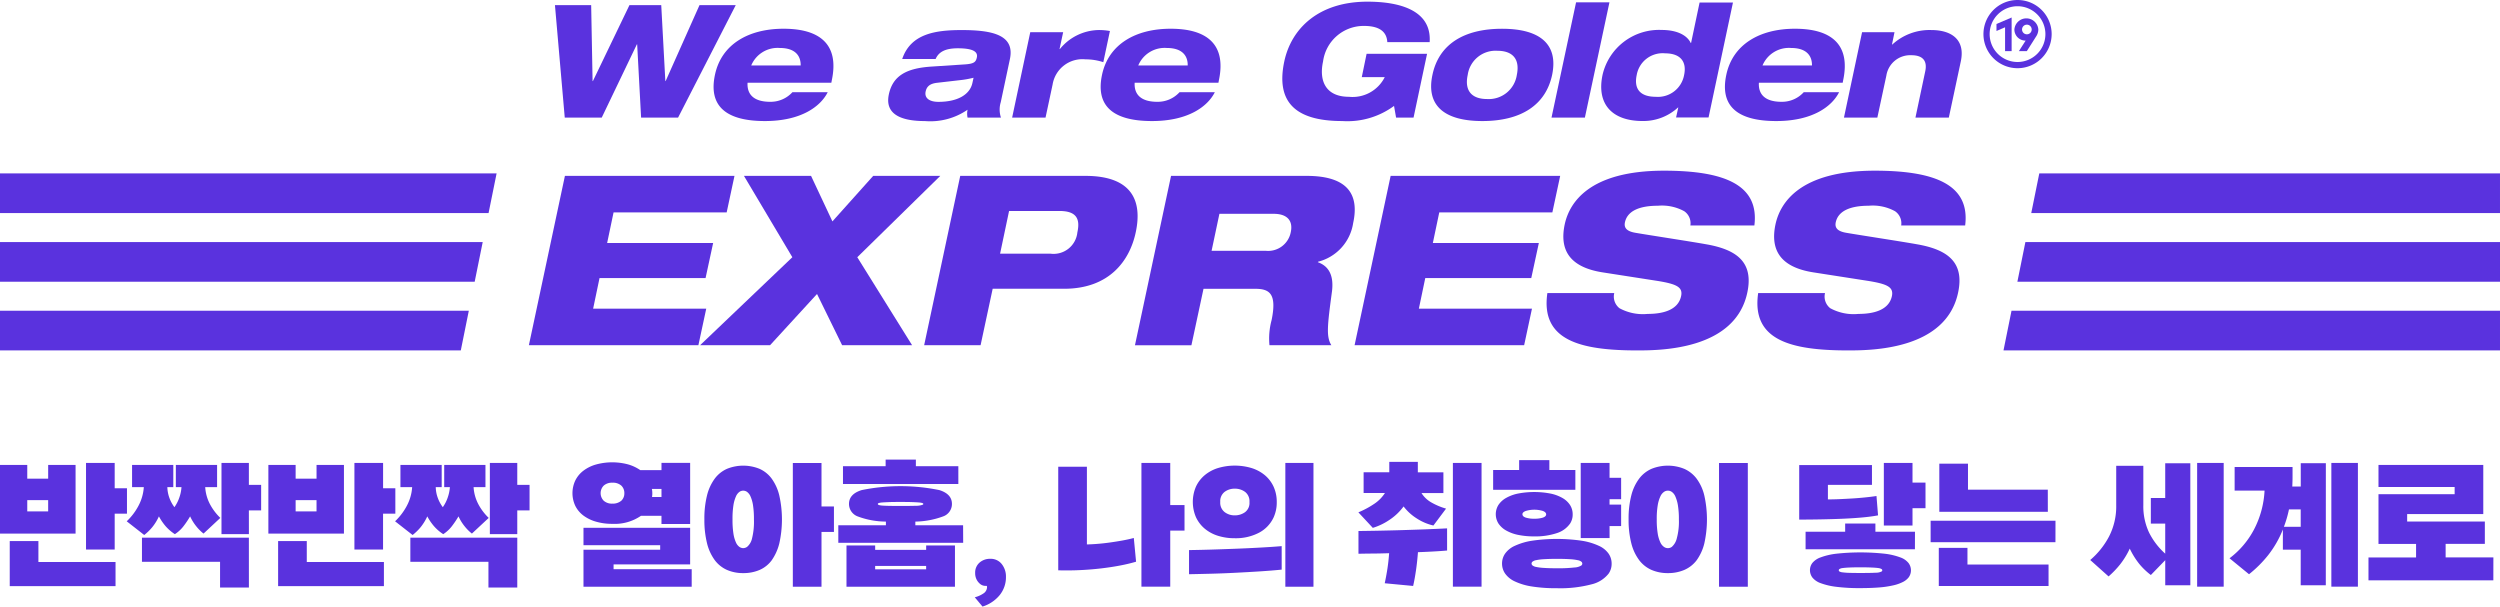 <svg xmlns="http://www.w3.org/2000/svg" width="258.987" height="62.842" viewBox="0 0 258.987 62.842">
    <defs>
        <style>
            .cls-1{fill:#5a32de}
        </style>
    </defs>
    <g id="그룹_86" transform="translate(-123 -2235)">
        <g id="그룹_76" transform="translate(123 2235)">
            <g id="그룹_55" transform="translate(57.49 .174)">
                <g id="그룹_44" transform="translate(0 .359)">
                    <path id="패스_41" d="M113.16 2023.725h3.752l.147 7.863h.034l3.784-7.863h3.295l.424 7.863h.032l3.507-7.863h3.754l-5.972 11.647h-3.832l-.407-7.585h-.032l-3.637 7.585h-3.833z" class="cls-1" transform="translate(-113.16 -2023.725)"/>
                </g>
                <g id="그룹_45" transform="translate(16.433 2.806)">
                    <path id="패스_42" d="M140.672 2032.635c-.732 1.467-2.74 2.986-6.508 2.986-3.978 0-5.873-1.519-5.169-4.8.667-3.132 3.441-4.763 7.111-4.763 3.785 0 5.775 1.647 4.992 5.333l-.049.263h-8.679c-.066 1.141.57 1.973 2.348 1.973a3.049 3.049 0 0 0 2.3-.995zm-2.8-2.773c.017-.978-.538-1.811-2.168-1.811a2.959 2.959 0 0 0-2.953 1.811z" class="cls-1" transform="translate(-128.85 -2026.061)"/>
                </g>
                <g id="그룹_46" transform="translate(34.52 2.937)">
                    <path id="패스_43" d="M147.573 2029.189c.881-2.628 3.458-3 6.167-3 3.213 0 5.514.521 4.991 3l-.948 4.468a2.63 2.63 0 0 0 .019 1.6h-3.458a1.965 1.965 0 0 1 0-.816 6.8 6.8 0 0 1-4.421 1.176c-2.823 0-4.126-.916-3.735-2.758.423-2.007 1.924-2.725 4.437-2.888l3.49-.228c.914-.065 1.093-.26 1.191-.717.133-.619-.457-.948-1.973-.948-1.272 0-1.973.359-2.3 1.111zm7.39 1.94a9.853 9.853 0 0 1-1.371.246l-2.4.276c-.717.081-1.075.357-1.19.9-.147.685.393 1.075 1.321 1.075 1.991 0 3.264-.751 3.523-1.958z" class="cls-1" transform="translate(-146.119 -2026.186)"/>
                </g>
                <g id="그룹_47" transform="translate(47.362 2.937)">
                    <path id="패스_44" d="M160.257 2026.413h3.408l-.375 1.746h.034a5.3 5.3 0 0 1 4.027-1.973 6.7 6.7 0 0 1 1.16.1l-.686 3.231a5.846 5.846 0 0 0-1.842-.294 3.128 3.128 0 0 0-3.411 2.61l-.733 3.426h-3.459z" class="cls-1" transform="translate(-158.38 -2026.186)"/>
                </g>
                <g id="그룹_48" transform="translate(56.533 2.806)">
                    <path id="패스_45" d="M178.961 2032.635c-.734 1.467-2.741 2.986-6.509 2.986-3.981 0-5.873-1.519-5.172-4.8.669-3.132 3.444-4.763 7.113-4.763 3.785 0 5.775 1.647 4.992 5.333l-.049.263h-8.677c-.065 1.141.571 1.973 2.348 1.973a3.048 3.048 0 0 0 2.3-.995zm-2.807-2.773c.017-.978-.538-1.811-2.168-1.811a2.962 2.962 0 0 0-2.955 1.811z" class="cls-1" transform="translate(-167.136 -2026.061)"/>
                </g>
                <g id="그룹_49" transform="translate(75.348)">
                    <path id="패스_46" d="M193.836 2028.781h6.264l-1.4 6.607h-1.81l-.212-1.208a8.149 8.149 0 0 1-5.368 1.568c-5.089 0-6.851-2.17-6-6.184.734-3.425 3.574-6.183 8.615-6.183 3.213 0 6.671.833 6.443 4.194h-4.388c-.048-.9-.589-1.681-2.415-1.681a4.243 4.243 0 0 0-4.241 3.688c-.44 2.021.294 3.653 2.676 3.653a3.728 3.728 0 0 0 3.718-2.039h-2.381z" class="cls-1" transform="translate(-185.101 -2023.382)"/>
                </g>
                <g id="그룹_50" transform="translate(90.769 2.806)">
                    <path id="패스_47" d="M207.17 2026.061c3.995 0 5.84 1.647 5.188 4.78-.669 3.132-3.23 4.78-7.227 4.78s-5.841-1.649-5.172-4.78c.653-3.133 3.213-4.78 7.211-4.78zm-3.556 4.78c-.359 1.664.44 2.5 2.007 2.5a2.937 2.937 0 0 0 3.081-2.5c.344-1.665-.457-2.5-2.021-2.5a2.911 2.911 0 0 0-3.067 2.5z" class="cls-1" transform="translate(-199.825 -2026.061)"/>
                </g>
                <g id="그룹_51" transform="translate(103.239 .065)">
                    <path id="패스_48" d="M214.275 2023.444h3.457l-2.545 11.941h-3.457z" class="cls-1" transform="translate(-211.73 -2023.444)"/>
                </g>
                <g id="그룹_52" transform="translate(108.384 .098)">
                    <path id="패스_49" d="M224.628 2034.34h-.028a5.3 5.3 0 0 1-3.67 1.4c-3.132 0-4.8-1.73-4.142-4.8a6.009 6.009 0 0 1 6.117-4.633c1.534 0 2.61.506 3.017 1.353h.032l.882-4.192h3.457l-2.529 11.907H224.4zm-1.37-5.612a2.726 2.726 0 0 0-2.936 2.251c-.311 1.469.391 2.252 1.974 2.252a2.752 2.752 0 0 0 2.936-2.252c.293-1.368-.358-2.25-1.974-2.25z" class="cls-1" transform="translate(-216.642 -2023.476)"/>
                </g>
                <g id="그룹_53" transform="translate(121.204 2.806)">
                    <path id="패스_50" d="M240.707 2032.635c-.734 1.467-2.741 2.986-6.509 2.986-3.981 0-5.873-1.519-5.171-4.8.668-3.132 3.443-4.763 7.113-4.763 3.783 0 5.774 1.647 4.991 5.333l-.049.263H232.4c-.065 1.141.571 1.973 2.348 1.973a3.047 3.047 0 0 0 2.3-.995zm-2.807-2.773c.016-.978-.537-1.811-2.168-1.811a2.962 2.962 0 0 0-2.955 1.811z" class="cls-1" transform="translate(-228.883 -2026.061)"/>
                </g>
                <g id="그룹_54" transform="translate(133.533 2.937)">
                    <path id="패스_51" d="M242.532 2026.413h3.359l-.26 1.274h.034a5.7 5.7 0 0 1 4.027-1.5c2.17 0 3.541 1.044 3.069 3.246l-1.242 5.823h-3.457l1.011-4.779c.246-1.125-.275-1.681-1.436-1.681a2.5 2.5 0 0 0-2.591 2.121l-.931 4.339h-3.459z" class="cls-1" transform="translate(-240.654 -2026.186)"/>
                </g>
            </g>
            <g id="그룹_63" transform="translate(54.79 17.681)">
                <g id="그룹_56" transform="translate(0 .539)">
                    <path id="패스_52" d="M114.315 2040.612h17.566l-.81 3.784h-11.717l-.665 3.168h10.981l-.786 3.636H117.9l-.663 3.169h11.718l-.813 3.783h-17.56z" class="cls-1" transform="translate(-110.582 -2040.612)"/>
                </g>
                <g id="그룹_57" transform="translate(17.736 .539)">
                    <path id="패스_53" d="M137.073 2049.039l-5.013-8.427h6.951l2.213 4.716 4.225-4.716h6.951l-8.6 8.427 5.677 9.114h-7.248l-2.6-5.306-4.864 5.306h-7.248z" class="cls-1" transform="translate(-127.516 -2040.612)"/>
                </g>
                <g id="그룹_58" transform="translate(40.952 .539)">
                    <path id="패스_54" d="M153.415 2040.612h12.971c4.768 0 5.923 2.53 5.21 5.847-.615 2.9-2.7 5.847-7.42 5.847h-7.4l-1.252 5.847h-5.846zm4.129 8.058h5.207a2.478 2.478 0 0 0 2.8-2.211c.344-1.547-.247-2.211-1.867-2.211h-5.209z" class="cls-1" transform="translate(-149.682 -2040.612)"/>
                </g>
                <g id="그룹_59" transform="translate(62.788 .539)">
                    <path id="패스_55" d="M174.267 2040.612h14.051c4.3 0 5.456 1.965 4.815 4.888a4.889 4.889 0 0 1-3.634 4.005l-.025.049c1.031.369 1.721 1.254 1.449 3.146-.464 3.464-.589 4.57-.049 5.454h-6.411a7.3 7.3 0 0 1 .221-2.6c.565-2.751-.221-3.244-1.7-3.244h-5.354l-1.253 5.847h-5.848zm4.2 7.763h5.625a2.39 2.39 0 0 0 2.58-1.941c.246-1.154-.346-1.892-1.769-1.892h-5.626z" class="cls-1" transform="translate(-170.531 -2040.612)"/>
                </g>
                <g id="그룹_60" transform="translate(85.538 .539)">
                    <path id="패스_56" d="M195.987 2040.612h17.564l-.811 3.784h-11.716l-.665 3.168h10.981l-.786 3.636h-10.981l-.663 3.169h11.717l-.81 3.783h-17.565z" class="cls-1" transform="translate(-192.252 -2040.612)"/>
                </g>
                <g id="그룹_61" transform="translate(105.429)">
                    <path id="패스_57" d="M226.138 2045.771a1.507 1.507 0 0 0-.638-1.475 4.8 4.8 0 0 0-2.728-.566c-1.966 0-3.168.566-3.414 1.721-.123.59.221.934 1.08 1.08 1.425.247 5.775.908 7.42 1.206 3.144.564 4.84 1.889 4.178 4.987-1.255 5.946-8.991 5.994-11.4 5.994-5.947 0-10.023-1.056-9.312-5.945h6.929a1.53 1.53 0 0 0 .539 1.572 5.07 5.07 0 0 0 2.923.591c1.473 0 3.144-.344 3.463-1.843.2-.934-.465-1.252-2.429-1.573l-5.677-.884c-3.488-.54-4.5-2.359-3.955-4.962.491-2.31 2.6-5.576 10.293-5.576 6.363 0 9.875 1.522 9.358 5.675z" class="cls-1" transform="translate(-211.243 -2040.097)"/>
                </g>
                <g id="그룹_62" transform="translate(127.268)">
                    <path id="패스_58" d="M246.99 2045.771a1.508 1.508 0 0 0-.64-1.475 4.791 4.791 0 0 0-2.727-.566c-1.965 0-3.168.566-3.413 1.721-.123.59.221.934 1.08 1.08 1.425.247 5.775.908 7.42 1.206 3.146.564 4.84 1.889 4.177 4.987-1.254 5.946-8.993 5.994-11.4 5.994-5.947 0-10.024-1.056-9.312-5.945h6.925a1.53 1.53 0 0 0 .54 1.572 5.063 5.063 0 0 0 2.923.591c1.473 0 3.144-.344 3.465-1.843.195-.934-.468-1.252-2.434-1.573l-5.675-.884c-3.488-.54-4.5-2.359-3.954-4.962.491-2.31 2.6-5.576 10.294-5.576 6.362 0 9.876 1.522 9.358 5.675z" class="cls-1" transform="translate(-232.095 -2040.097)"/>
                </g>
            </g>
            <g id="그룹_64" transform="translate(210.428 17.962)">
                <path id="패스_59" d="M260.014 2040.365l-.833 4.113h48.559v-4.113z" class="cls-1" transform="translate(-259.182 -2040.365)"/>
            </g>
            <g id="그룹_65" transform="translate(208.99 25.076)">
                <path id="패스_60" d="M258.639 2047.158l-.83 4.112h50v-4.112z" class="cls-1" transform="translate(-257.809 -2047.158)"/>
            </g>
            <g id="그룹_66" transform="translate(207.552 32.188)">
                <path id="패스_61" d="M257.266 2053.948l-.831 4.114h51.435v-4.114z" class="cls-1" transform="translate(-256.435 -2053.948)"/>
            </g>
            <g id="그룹_67" transform="translate(0 17.962)">
                <path id="패스_62" d="M108.883 2044.478l.833-4.113H58.27v4.113z" class="cls-1" transform="translate(-58.27 -2040.365)"/>
            </g>
            <g id="그룹_68" transform="translate(0 25.075)">
                <path id="패스_63" d="M107.444 2051.271l.833-4.114H58.27v4.114z" class="cls-1" transform="translate(-58.27 -2047.157)"/>
            </g>
            <g id="그룹_69" transform="translate(0 32.188)">
                <path id="패스_64" d="M106.006 2058.062l.831-4.114H58.27v4.114z" class="cls-1" transform="translate(-58.27 -2053.948)"/>
            </g>
            <g id="그룹_75" transform="translate(205.473)">
                <g id="그룹_72" transform="translate(1.352 1.813)">
                    <g id="그룹_70">
                        <path id="패스_65" d="M257.129 2028.244h-.329v-2.564l-.889.385v-.345l1.221-.521z" class="cls-1" transform="translate(-255.734 -2024.935)"/>
                        <path id="패스_66" d="M257.311 2028.431h-.679v-2.472l-.89.385v-.726l1.569-.67z" class="cls-1" transform="translate(-255.742 -2024.947)"/>
                    </g>
                    <g id="그룹_71" transform="translate(1.858 .088)">
                        <path id="패스_67" d="M259.025 2027.108a1 1 0 0 1-.308.047.981.981 0 0 1-1.035-.979 1.071 1.071 0 0 1 2.133 0 1.208 1.208 0 0 1-.224.665l-.9 1.4h-.4zm.447-.932a.727.727 0 1 0-.725.673.676.676 0 0 0 .725-.673z" class="cls-1" transform="translate(-257.508 -2025.023)"/>
                        <path id="패스_68" d="M258.8 2028.428h-.82l.7-1.092a1.151 1.151 0 0 1-1.167-1.152 1.244 1.244 0 0 1 2.481 0 1.353 1.353 0 0 1-.251.757zm-.043-2.741a.5.5 0 1 0 .549.5.5.5 0 0 0-.551-.5z" class="cls-1" transform="translate(-257.516 -2025.031)"/>
                    </g>
                </g>
                <g id="그룹_74">
                    <g id="그룹_73">
                        <path id="패스_69" d="M257.976 2023.682a3.061 3.061 0 1 1-3.06 3.06 3.063 3.063 0 0 1 3.06-3.06m0-.3a3.359 3.359 0 1 0 3.359 3.36 3.36 3.36 0 0 0-3.359-3.36z" class="cls-1" transform="translate(-254.443 -2023.208)"/>
                        <path id="패스_70" d="M257.984 2030.282a3.533 3.533 0 1 1 3.535-3.533 3.537 3.537 0 0 1-3.535 3.533zm0-6.42a2.888 2.888 0 1 0 2.887 2.887 2.891 2.891 0 0 0-2.887-2.887z" class="cls-1" transform="translate(-254.451 -2023.216)"/>
                    </g>
                </g>
            </g>
        </g>
        <g id="그룹_77" transform="translate(123 2282.609)">
            <path id="패스_71" d="M66.77 2076.323h-7.829v-7.111h2.824v1.419h2.166v-1.419h2.839zm4.14 5.444H59.95v-4.667h2.97v2.166h7.99zm-6.98-7.741v-1.169h-2.165v1.169zm6.892 3.951h-2.97v-8.97h2.97v2.62h1.273v2.634h-1.273z" class="cls-1" transform="translate(-58.941 -2068.656)"/>
            <path id="패스_72" d="M79.432 2076.323a4.561 4.561 0 0 1-.752-.753 4.863 4.863 0 0 1-.637-1.031 9.579 9.579 0 0 1-.717 1.061 3.6 3.6 0 0 1-.864.784 4.633 4.633 0 0 1-.936-.8 5.68 5.68 0 0 1-.716-1.045 5.148 5.148 0 0 1-.682 1.112 5.3 5.3 0 0 1-.84.819l-1.814-1.42a6.151 6.151 0 0 0 1.2-1.572 4.768 4.768 0 0 0 .571-1.967h-1.216v-2.3H76.3v2.3h-.616a3.464 3.464 0 0 0 .213 1.119 3.671 3.671 0 0 0 .52.958 3.869 3.869 0 0 0 .506-.994 3.98 3.98 0 0 0 .224-1.083h-.584v-2.3h4.273v2.3h-1.23a4.33 4.33 0 0 0 .513 1.806 5.733 5.733 0 0 0 1.052 1.383zm4.7 5.59h-2.988v-2.664h-8.091v-2.5h11.076zm0-5.53h-2.84v-7.376h2.837v2.268H85.4v2.648h-1.271z" class="cls-1" transform="translate(-58.347 -2068.656)"/>
            <path id="패스_73" d="M93.315 2076.323h-7.829v-7.111h2.824v1.419h2.166v-1.419h2.839zm4.14 5.444h-10.96v-4.667h2.97v2.166h7.99zm-6.98-7.741v-1.169H88.31v1.169zm6.892 3.951H94.4v-8.97h2.97v2.62h1.27v2.634h-1.273z" class="cls-1" transform="translate(-57.684 -2068.656)"/>
            <path id="패스_74" d="M105.977 2076.323a4.6 4.6 0 0 1-.753-.753 4.817 4.817 0 0 1-.636-1.031 9.726 9.726 0 0 1-.718 1.061 3.617 3.617 0 0 1-.863.784 4.589 4.589 0 0 1-.934-.8 5.485 5.485 0 0 1-.718-1.045 5.23 5.23 0 0 1-.681 1.112 5.3 5.3 0 0 1-.841.819l-1.815-1.42a6.2 6.2 0 0 0 1.2-1.572 4.749 4.749 0 0 0 .569-1.967h-1.214v-2.3h4.274v2.3h-.616a3.437 3.437 0 0 0 .213 1.119 3.671 3.671 0 0 0 .519.958 3.869 3.869 0 0 0 .506-.994 4.069 4.069 0 0 0 .226-1.083h-.587v-2.3h4.273v2.3h-1.23a4.33 4.33 0 0 0 .513 1.806 5.635 5.635 0 0 0 1.054 1.383zm4.7 5.59h-2.987v-2.664H99.6v-2.5h11.078zm0-5.53h-2.84v-7.376h2.84v2.268h1.272v2.648h-1.272z" class="cls-1" transform="translate(-57.09 -2068.656)"/>
            <path id="패스_75" d="M127.754 2075.331h-2.97v-.848h-2.121a4.8 4.8 0 0 1-2.971.834 5.889 5.889 0 0 1-1.7-.228 4.021 4.021 0 0 1-1.3-.635 2.829 2.829 0 0 1-.835-1 3.088 3.088 0 0 1 0-2.627 2.856 2.856 0 0 1 .835-1.01 3.928 3.928 0 0 1 1.3-.644 6.363 6.363 0 0 1 3.322-.016 4.3 4.3 0 0 1 1.271.594h2.2v-.747h2.97zm.161 6.5h-11.21v-3.834h7.945v-.468h-7.945v-1.8h11.049v3.789h-7.932v.5h8.093zm-7.3-8.9a1.027 1.027 0 0 0 .323-.775 1.053 1.053 0 0 0-.315-.8 1.3 1.3 0 0 0-.929-.3 1.267 1.267 0 0 0-.893.3 1.118 1.118 0 0 0 0 1.567 1.261 1.261 0 0 0 .893.3 1.352 1.352 0 0 0 .919-.292zm4.171-.395v-.835h-.994a2.406 2.406 0 0 1 .043.455c0 .068 0 .135-.008.2l-.02.183z" class="cls-1" transform="translate(-56.259 -2068.659)"/>
            <path id="패스_76" d="M135.579 2079.1a3.121 3.121 0 0 1-1.258.995 4.226 4.226 0 0 1-1.684.323 4.128 4.128 0 0 1-1.681-.329 3.2 3.2 0 0 1-1.266-1.01 4.932 4.932 0 0 1-.8-1.733 9.965 9.965 0 0 1-.279-2.5 9.856 9.856 0 0 1 .279-2.495 4.9 4.9 0 0 1 .8-1.726 3.2 3.2 0 0 1 1.266-1.011 4.481 4.481 0 0 1 3.365 0 3.158 3.158 0 0 1 1.258 1.011 4.934 4.934 0 0 1 .789 1.733 11.38 11.38 0 0 1 0 5.005 5.207 5.207 0 0 1-.789 1.737zm-2.545-1.4a1.582 1.582 0 0 0 .511-.864 7.093 7.093 0 0 0 .2-1.975 9.311 9.311 0 0 0-.093-1.456 3.591 3.591 0 0 0-.258-.922 1.136 1.136 0 0 0-.359-.475.678.678 0 0 0-.8 0 1.135 1.135 0 0 0-.358.475 3.592 3.592 0 0 0-.258.914 9.059 9.059 0 0 0-.093 1.449 9.3 9.3 0 0 0 .093 1.47 3.454 3.454 0 0 0 .258.914 1.121 1.121 0 0 0 .358.469.716.716 0 0 0 .4.133.74.74 0 0 0 .399-.132zm7.71 4.127h-2.97v-12.819h2.97v4.507h1.289v2.634h-1.289z" class="cls-1" transform="translate(-55.641 -2068.656)"/>
            <path id="패스_77" d="M154.794 2077.291h-12.935v-1.814h4.93v-.38a8.416 8.416 0 0 1-2.9-.528 1.378 1.378 0 0 1-.923-1.3q0-1.025 1.309-1.434a20.015 20.015 0 0 1 8.055 0q1.3.408 1.3 1.434a1.363 1.363 0 0 1-.922 1.294 8.657 8.657 0 0 1-2.869.535v.38h4.947zm-.5-6.088h-11.952v-1.842h4.419v-.688h3.132v.688h4.4zm-.352 10.639h-11.236v-4.272h2.971v.453h5.282v-.453h2.985zm-2.985-1.8v-.35h-5.282v.35zm-.408-6.67c.077-.03.117-.063.117-.1s-.038-.073-.111-.1a1.876 1.876 0 0 0-.386-.059c-.186-.015-.429-.026-.732-.037s-.68-.013-1.127-.013-.837 0-1.133.013-.54.022-.725.037a1.877 1.877 0 0 0-.389.059c-.073.023-.11.055-.11.1s.037.084.11.109a1.8 1.8 0 0 0 .389.06c.184.013.425.023.725.028s.674.008 1.133.008c.672 0 1.188-.006 1.544-.016a2.235 2.235 0 0 0 .697-.091z" class="cls-1" transform="translate(-55.014 -2068.672)"/>
            <path id="패스_78" d="M155.355 2082.474a2.8 2.8 0 0 0 .892-.395.794.794 0 0 0 .38-.674c0-.079-.025-.117-.073-.117a.877.877 0 0 1-.732-.278 1.327 1.327 0 0 1-.3-.425 1.453 1.453 0 0 1-.126-.629 1.359 1.359 0 0 1 .446-1.068 1.627 1.627 0 0 1 1.12-.4 1.446 1.446 0 0 1 1.186.542 2.059 2.059 0 0 1 .438 1.319 2.947 2.947 0 0 1-.657 1.908 3.721 3.721 0 0 1-1.771 1.178z" class="cls-1" transform="translate(-54.374 -2068.207)"/>
            <path id="패스_79" d="M171.674 2079.236a16.811 16.811 0 0 1-1.654.395c-.613.118-1.27.217-1.968.3s-1.421.14-2.172.176-1.507.042-2.269.022V2069.4h2.97v8.048q.556-.014 1.17-.065t1.244-.14q.628-.088 1.252-.2t1.193-.264zm3.54 2.59h-2.985v-12.819h2.985v4.36h1.479v2.649h-1.479z" class="cls-1" transform="translate(-53.983 -2068.656)"/>
            <path id="패스_80" d="M186.147 2080.056q-.963.1-2.225.181t-2.575.146q-1.315.068-2.574.1t-2.225.05v-2.5q1.026-.014 2.261-.05c.824-.024 1.664-.056 2.524-.088s1.7-.073 2.53-.118 1.592-.094 2.283-.154zm-.833-5.415a3.423 3.423 0 0 1-1.53 1.6 5.194 5.194 0 0 1-2.5.564 5.709 5.709 0 0 1-1.747-.256 3.973 3.973 0 0 1-1.376-.747 3.437 3.437 0 0 1-.9-1.187 4.019 4.019 0 0 1 0-3.145 3.452 3.452 0 0 1 .9-1.186 3.988 3.988 0 0 1 1.376-.746 6.1 6.1 0 0 1 3.5 0 4.022 4.022 0 0 1 1.377.746 3.417 3.417 0 0 1 .9 1.193 3.783 3.783 0 0 1 .322 1.581 3.723 3.723 0 0 1-.322 1.583zm-2.956-.542a1.183 1.183 0 0 0 .451-1.039 1.223 1.223 0 0 0-.451-1.053 1.75 1.75 0 0 0-1.07-.336 1.707 1.707 0 0 0-1.059.336 1.211 1.211 0 0 0-.446 1.04 1.227 1.227 0 0 0 .446 1.044 1.675 1.675 0 0 0 1.059.344 1.787 1.787 0 0 0 1.071-.335zm7.081 7.727h-2.913v-12.819h2.913z" class="cls-1" transform="translate(-53.371 -2068.656)"/>
            <path id="패스_81" d="M201.07 2075.494a5.317 5.317 0 0 1-1.734-.74 5.13 5.13 0 0 1-1.353-1.236 5.8 5.8 0 0 1-1.479 1.4 6.329 6.329 0 0 1-1.711.819l-1.495-1.609a9.088 9.088 0 0 0 1.662-.893 3.822 3.822 0 0 0 1.09-1.111h-2.21v-2.149h2.66v-1.075h2.957v1.084h2.649v2.149h-2.269a2.859 2.859 0 0 0 1 .958 6.787 6.787 0 0 0 1.544.653zm1.419 2.59q-.66.058-1.419.1c-.508.028-1.04.053-1.6.072-.049.643-.114 1.262-.2 1.852s-.181 1.139-.3 1.646l-2.942-.279c.107-.5.2-1 .279-1.513s.137-1.046.176-1.6q-.878.028-1.676.037c-.532 0-1.031.011-1.5.021v-2.356c.681-.01 1.414-.019 2.2-.036s1.569-.034 2.369-.059 1.593-.05 2.379-.081 1.528-.061 2.232-.1zm3.569 3.747h-2.97v-12.819h2.97z" class="cls-1" transform="translate(-52.577 -2068.662)"/>
            <path id="패스_82" d="M215.145 2071.8h-8.518v-2.05h2.694v-1.023h3.131v1.023h2.694zm-.556 3.511a2.637 2.637 0 0 1-1.369.979 7.013 7.013 0 0 1-2.335.338 8.049 8.049 0 0 1-1.653-.154 4.211 4.211 0 0 1-1.252-.455 2.315 2.315 0 0 1-.8-.724 1.812 1.812 0 0 1 0-1.931 2.308 2.308 0 0 1 .8-.725 4.185 4.185 0 0 1 1.252-.454 8.957 8.957 0 0 1 3.305 0 4.174 4.174 0 0 1 1.252.454 2.305 2.305 0 0 1 .8.731 1.777 1.777 0 0 1 .278.974 1.7 1.7 0 0 1-.278.969zm3.995 5.179a3.172 3.172 0 0 1-1.772 1.106 12.668 12.668 0 0 1-3.583.4 15.848 15.848 0 0 1-2.6-.182 6.413 6.413 0 0 1-1.763-.527 2.508 2.508 0 0 1-1-.812 1.812 1.812 0 0 1-.316-1.039 1.778 1.778 0 0 1 .316-1.022 2.467 2.467 0 0 1 1-.807 6.7 6.7 0 0 1 1.763-.527 17.871 17.871 0 0 1 5.194 0 6.7 6.7 0 0 1 1.764.527 2.47 2.47 0 0 1 1 .807 1.8 1.8 0 0 1 .316 1.037 1.763 1.763 0 0 1-.319 1.041zm-6.8-5.809q.336-.118.336-.336t-.336-.351a3.065 3.065 0 0 0-1.778 0q-.344.13-.344.336c0 .156.114.272.344.351a2.814 2.814 0 0 0 .885.116 2.885 2.885 0 0 0 .888-.114zm3.98 4.96a.255.255 0 0 0 .1-.19.28.28 0 0 0-.093-.2.827.827 0 0 0-.381-.16 5.269 5.269 0 0 0-.805-.1c-.346-.023-.8-.037-1.352-.037s-1.01.014-1.354.037a5.1 5.1 0 0 0-.8.1.853.853 0 0 0-.372.153.259.259 0 0 0-.1.19.27.27 0 0 0 .1.205.859.859 0 0 0 .372.153 5.206 5.206 0 0 0 .8.1c.345.024.8.038 1.354.038a14.865 14.865 0 0 0 1.82-.082 1.474 1.474 0 0 0 .706-.204zm2.927-2.838H215.7v-7.785h2.987v1.537h1.2v2.223h-1.2v.557h1.2v2.225h-1.2z" class="cls-1" transform="translate(-51.946 -2068.669)"/>
            <path id="패스_83" d="M227.064 2079.1a3.209 3.209 0 0 1-1.281.995 4.281 4.281 0 0 1-1.689.323 4.191 4.191 0 0 1-1.69-.329 3.243 3.243 0 0 1-1.28-1.01 4.906 4.906 0 0 1-.813-1.733 9.7 9.7 0 0 1-.286-2.5 9.6 9.6 0 0 1 .286-2.495 4.874 4.874 0 0 1 .813-1.726 3.252 3.252 0 0 1 1.28-1.011 4.519 4.519 0 0 1 3.38 0 3.248 3.248 0 0 1 1.281 1.011 4.767 4.767 0 0 1 .8 1.733 11.422 11.422 0 0 1 0 5.005 5.023 5.023 0 0 1-.801 1.737zm-2.561-1.4a1.7 1.7 0 0 0 .511-.864 6.607 6.607 0 0 0 .221-1.975 8.694 8.694 0 0 0-.1-1.456 3.742 3.742 0 0 0-.264-.922 1.109 1.109 0 0 0-.366-.475.7.7 0 0 0-.818 0 1.152 1.152 0 0 0-.375.475 3.547 3.547 0 0 0-.27.914 8.48 8.48 0 0 0-.1 1.449 8.709 8.709 0 0 0 .1 1.47 3.408 3.408 0 0 0 .27.914 1.138 1.138 0 0 0 .375.469.694.694 0 0 0 .818 0zm7.873 4.127h-2.984v-12.819h2.984z" class="cls-1" transform="translate(-51.311 -2068.656)"/>
            <path id="패스_84" d="M245.068 2074.436c-.458.088-1.009.161-1.646.219s-1.322.1-2.048.132-1.477.051-2.247.066-1.513.022-2.226.022v-5.648h7.537v2.049h-4.564v1.507c.378 0 .794-.009 1.242-.029s.9-.044 1.362-.072.9-.068 1.318-.111.79-.09 1.111-.139zm3.82 3.512h-11.327v-1.814h4.1v-.848h3.133v.848h4.1zm-.66 2.926a1.734 1.734 0 0 1-.57.455 4.164 4.164 0 0 1-.98.35 9.767 9.767 0 0 1-1.451.221q-.845.071-1.974.073a19.2 19.2 0 0 1-2.533-.138 7.066 7.066 0 0 1-1.609-.38 1.913 1.913 0 0 1-.849-.585 1.279 1.279 0 0 1-.248-.754 1.241 1.241 0 0 1 .248-.746 1.938 1.938 0 0 1 .849-.578 6.958 6.958 0 0 1 1.609-.381 23.3 23.3 0 0 1 5.049 0 6.955 6.955 0 0 1 1.61.381 1.883 1.883 0 0 1 .848.585 1.258 1.258 0 0 1 .25.754 1.222 1.222 0 0 1-.249.743zm-2.81-.614a.169.169 0 0 0 .09-.132.165.165 0 0 0-.082-.132.866.866 0 0 0-.322-.1c-.161-.023-.391-.043-.689-.056s-.684-.023-1.163-.023-.881.009-1.177.023-.527.033-.687.056a.785.785 0 0 0-.315.1.159.159 0 0 0-.074.117.162.162 0 0 0 .074.139.823.823 0 0 0 .315.087 6.173 6.173 0 0 0 .687.052q.445.014 1.177.014c.723 0 1.244-.008 1.566-.029a1.344 1.344 0 0 0 .6-.116zm3.22-4.771h-2.97v-6.482h2.97v2.033h1.346v2.65h-1.346z" class="cls-1" transform="translate(-50.512 -2068.656)"/>
            <path id="패스_85" d="M262.831 2077.213H249.9v-2.224h12.935zm-.715 4.536h-11.37v-3.949h2.97v1.727h8.4zm-.074-7.682H250.8v-4.991h2.97v2.694h8.268z" class="cls-1" transform="translate(-49.897 -2068.653)"/>
            <path id="패스_86" d="M276.057 2081.678h-2.6v-2.6l-1.49 1.537a7.04 7.04 0 0 1-1.2-1.149 7.958 7.958 0 0 1-.986-1.587 8.158 8.158 0 0 1-1.019 1.661 9.436 9.436 0 0 1-1.176 1.221l-1.9-1.7a8.238 8.238 0 0 0 1.945-2.428 6.808 6.808 0 0 0 .747-3.248v-4.085h2.809v4.084a6.361 6.361 0 0 0 .593 2.831 7.3 7.3 0 0 0 1.675 2.189v-3.118h-1.49v-2.646h1.49v-3.6h2.6zm3.455.148h-2.751v-12.819h2.751z" class="cls-1" transform="translate(-49.149 -2068.656)"/>
            <path id="패스_87" d="M289.437 2081.678h-2.6v-3.687h-1.847v-2.091a10.719 10.719 0 0 1-1.507 2.635 12.293 12.293 0 0 1-2 2l-2.019-1.653a8.906 8.906 0 0 0 2.545-3 9.721 9.721 0 0 0 1.083-4.009h-3.1v-2.444h6v.907c0 .2 0 .386-.007.571s-.01.365-.021.542h.878v-2.415h2.6zm-2.6-6.057v-1.8h-1.216a11.735 11.735 0 0 1-.525 1.8zm5.926 6.2h-2.751v-12.819h2.751z" class="cls-1" transform="translate(-48.496 -2068.656)"/>
            <path id="패스_88" d="M306.142 2081.157h-12.935v-2.37h4.93v-1.4h-3.893v-5.152h7.889v-.746h-7.889v-2.289H305.1v5.091h-7.886v.777h8.048v2.312H301.2v1.4h4.947z" class="cls-1" transform="translate(-47.845 -2068.647)"/>
        </g>
    </g>
</svg>
